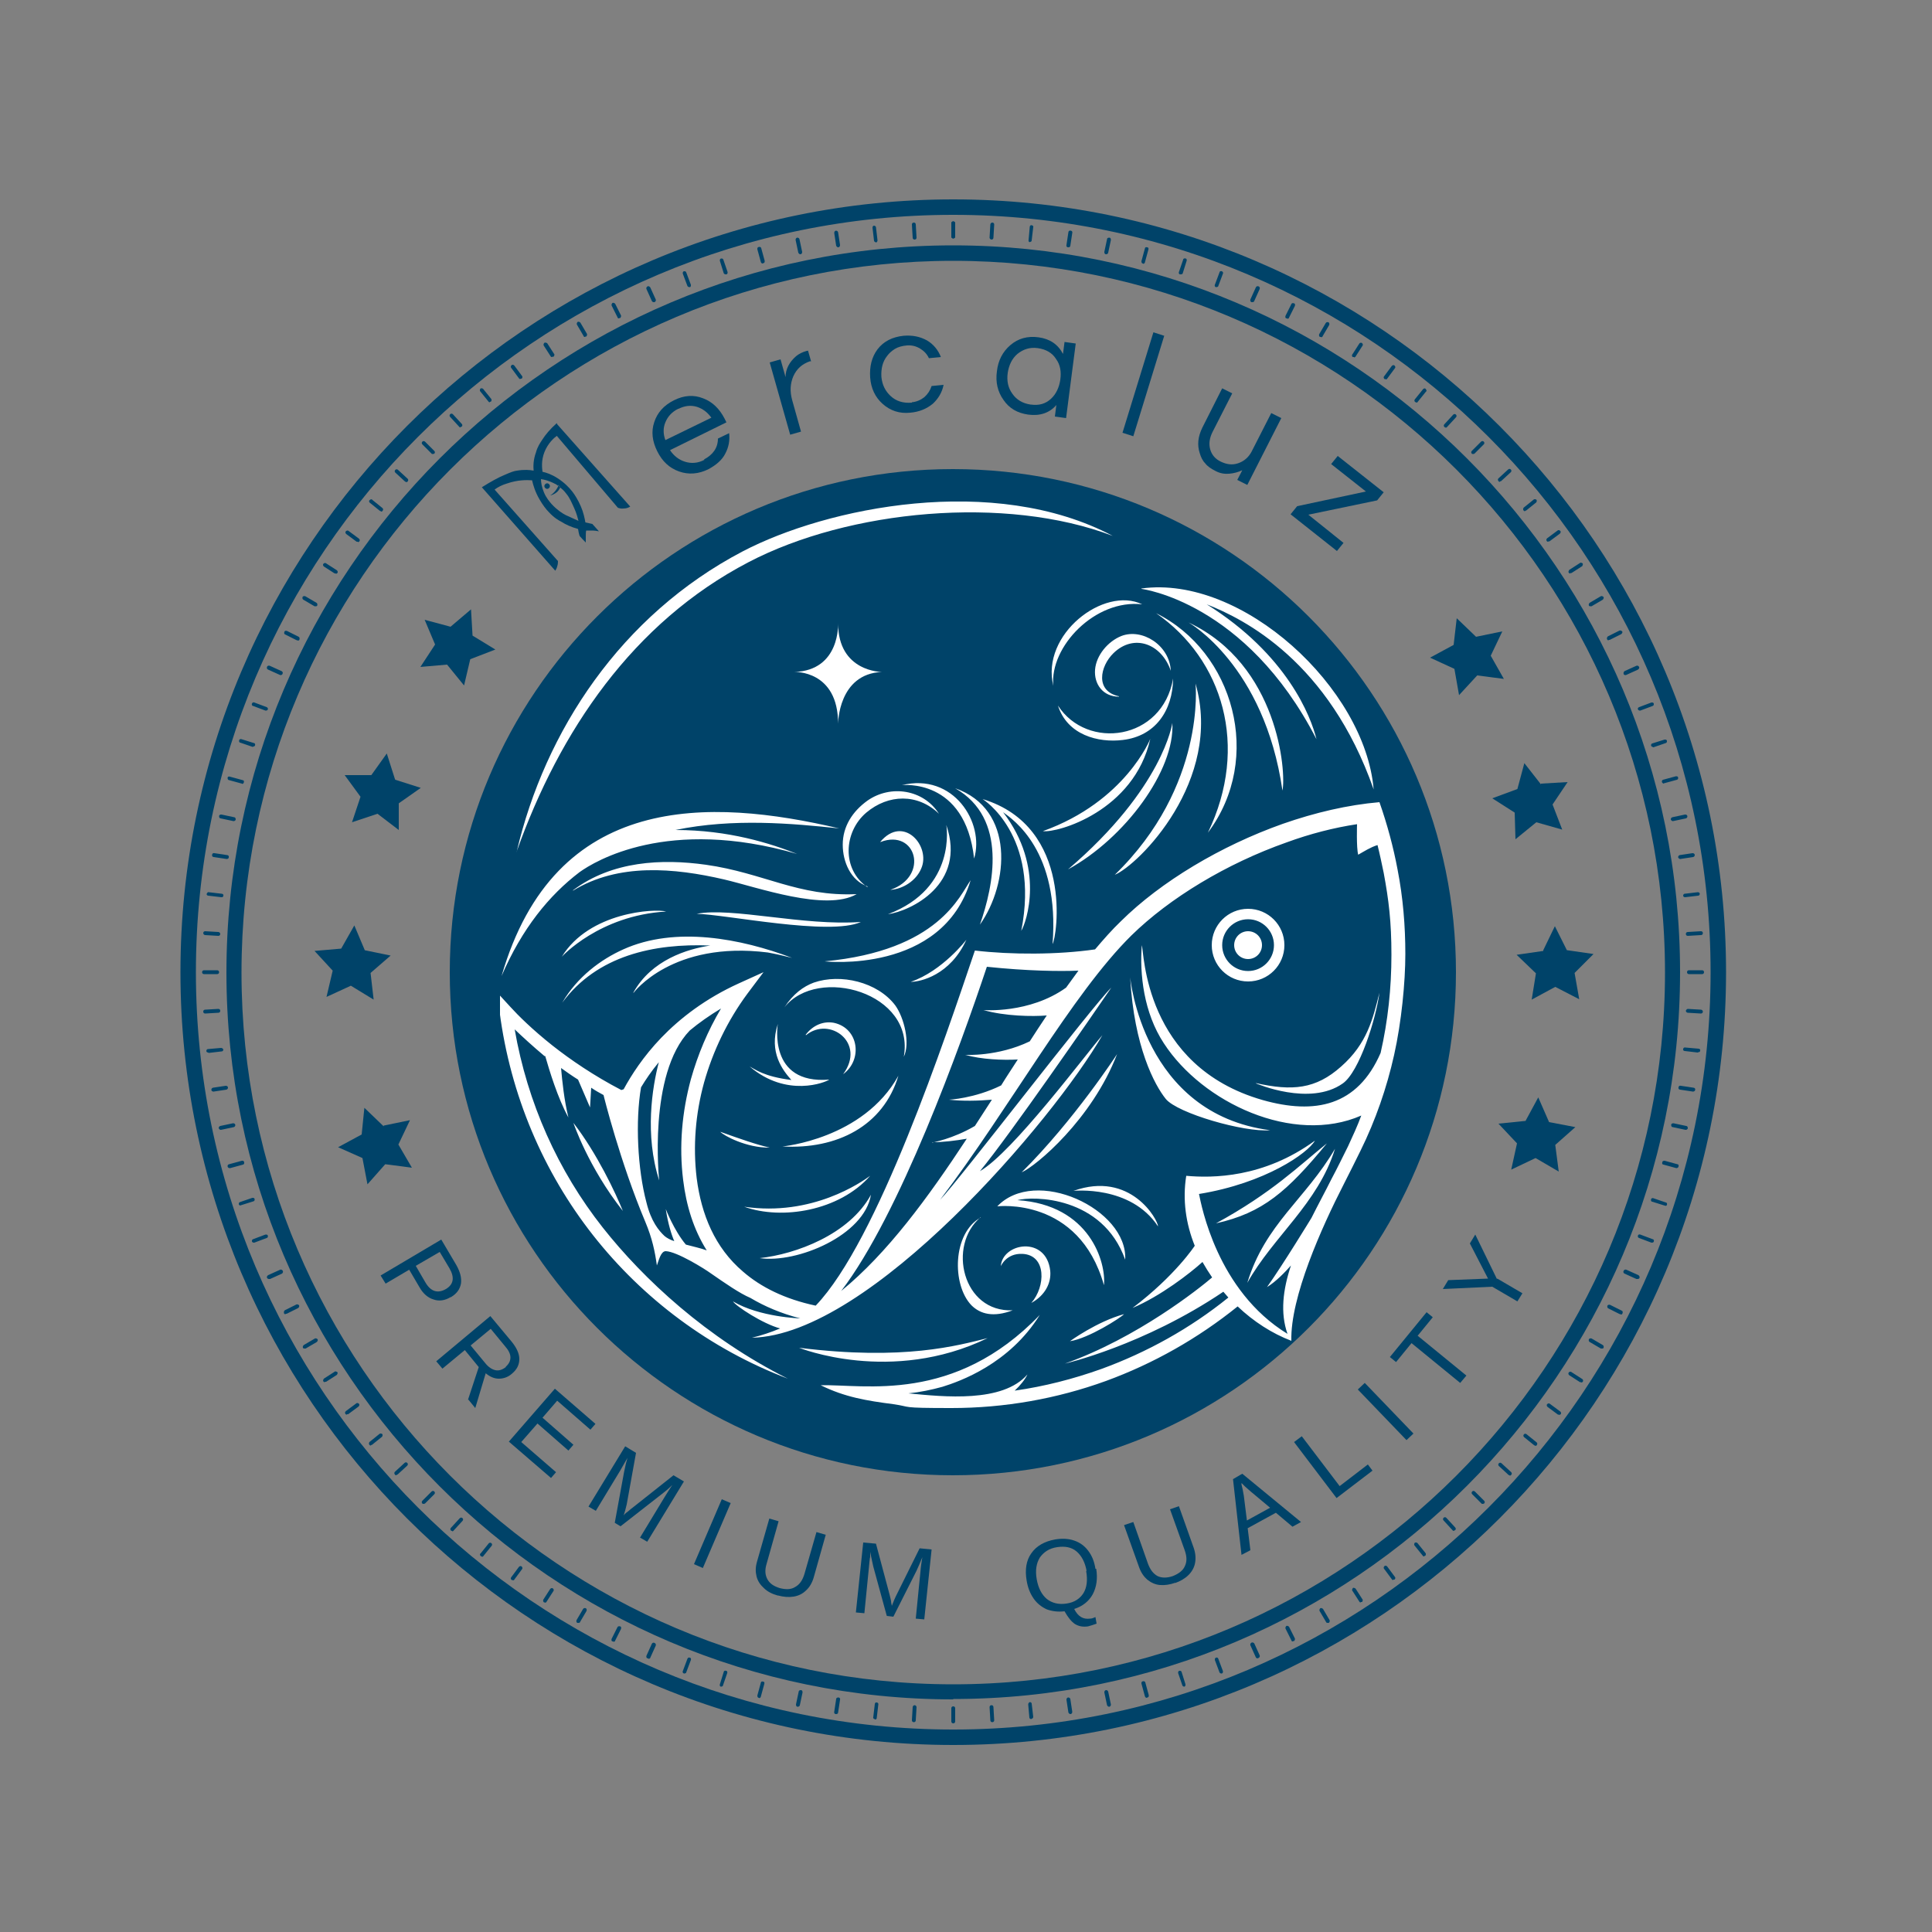 <?xml version="1.0" encoding="UTF-8"?>
<svg id="Calque_1" xmlns="http://www.w3.org/2000/svg" version="1.1" xmlns:xlink="http://www.w3.org/1999/xlink" viewBox="0 0 500 500">
  <rect x="0" y="0" width="500" height="500" fill="#808080" stroke="none"/>
  <!-- Generator: Adobe Illustrator 29.7.1, SVG Export Plug-In . SVG Version: 2.1.1 Build 8)  -->
  <defs>
    <style>
      .st0 {
        clip-path: url(#clippath-6);
      }

      .st1 {
        clip-path: url(#clippath-7);
      }

      .st2 {
        clip-path: url(#clippath-4);
      }

      .st3 {
        clip-path: url(#clippath-9);
      }

      .st4 {
        clip-path: url(#clippath-10);
      }

      .st5 {
        fill: #fff;
      }

      .st6 {
        clip-path: url(#clippath-11);
      }

      .st7 {
        fill: none;
      }

      .st8 {
        clip-path: url(#clippath-1);
      }

      .st9 {
        fill: #004369;
      }

      .st10 {
        clip-path: url(#clippath-5);
      }

      .st11 {
        clip-path: url(#clippath-8);
      }

      .st12 {
        clip-path: url(#clippath-3);
      }

      .st13 {
        clip-path: url(#clippath-12);
      }

      .st14 {
        clip-path: url(#clippath-14);
      }

      .st15 {
        clip-path: url(#clippath-2);
      }

      .st16 {
        clip-path: url(#clippath-13);
      }

      .st17 {
        clip-path: url(#clippath);
      }
    </style>
    <clipPath id="clippath">
      <rect class="st7" x="46.7" y="51.6" width="400" height="400"/>
    </clipPath>
    <clipPath id="clippath-1">
      <rect class="st7" x="129.4" y="129.8" width="235" height="235"/>
    </clipPath>
    <clipPath id="clippath-2">
      <rect class="st7" x="205.7" y="161.3" width="23" height="26"/>
    </clipPath>
    <clipPath id="clippath-3">
      <rect class="st7" x="124.7" y="108.3" width="38.7" height="40"/>
    </clipPath>
    <clipPath id="clippath-4">
      <rect class="st7" x="125.6" y="112" width="37" height="33" transform="translate(-49 126.5) rotate(-41.1)"/>
    </clipPath>
    <clipPath id="clippath-5">
      <rect class="st7" x="125.6" y="112" width="37" height="33" transform="translate(-49 126.5) rotate(-41.1)"/>
    </clipPath>
    <clipPath id="clippath-6">
      <rect class="st7" x="140.7" y="124.3" width="2.7" height="2.7"/>
    </clipPath>
    <clipPath id="clippath-7">
      <rect class="st7" x="125.6" y="112" width="37" height="33" transform="translate(-49 126.5) rotate(-41.1)"/>
    </clipPath>
    <clipPath id="clippath-8">
      <rect class="st7" x="125.6" y="112" width="37" height="33" transform="translate(-49 126.5) rotate(-41.1)"/>
    </clipPath>
    <clipPath id="clippath-9">
      <rect class="st7" x="142" y="125.6" width="4" height="2.7"/>
    </clipPath>
    <clipPath id="clippath-10">
      <rect class="st7" x="125.6" y="112" width="37" height="33" transform="translate(-49 126.5) rotate(-41.1)"/>
    </clipPath>
    <clipPath id="clippath-11">
      <rect class="st7" x="125.6" y="112" width="37" height="33" transform="translate(-49 126.5) rotate(-41.1)"/>
    </clipPath>
    <clipPath id="clippath-12">
      <rect class="st7" x="143.3" y="124.3" width="2.7" height="2.7"/>
    </clipPath>
    <clipPath id="clippath-13">
      <rect class="st7" x="125.6" y="112" width="37" height="33" transform="translate(-49 126.5) rotate(-41.1)"/>
    </clipPath>
    <clipPath id="clippath-14">
      <rect class="st7" x="125.6" y="112" width="37" height="33" transform="translate(-49 126.5) rotate(-41.1)"/>
    </clipPath>
  </defs>
  <g id="_x31_f2e9c4795">
    <g class="st17">
      <path class="st9" d="M246.7,55.6c-108.1,0-196,87.9-196,196s87.9,196,196,196,196-87.9,196-196S354.8,55.6,246.7,55.6ZM246.7,451.6c-110.3,0-200-89.7-200-200S136.4,51.6,246.7,51.6s200,89.7,200,200-89.7,200-200,200"/>
    </g>
    <path class="st9" d="M246.7,67.5c-101.5,0-184.2,82.6-184.2,184.2s82.6,184.2,184.2,184.2,184.2-82.6,184.2-184.2-82.6-184.2-184.2-184.2ZM246.7,439.8c-103.7,0-188.1-84.4-188.1-188.1S142.9,63.5,246.7,63.5s188.1,84.4,188.1,188.1-84.4,188.1-188.1,188.1h0Z"/>
    <path class="st9" d="M246.7,61.7c-.3,0-.5-.2-.5-.5v-3.4c0-.3.2-.5.5-.5s.5.2.5.5v3.4c0,.3-.2.5-.5.5h0Z"/>
    <path class="st9" d="M256.6,62h0c-.3,0-.5-.3-.5-.5l.2-3.4c0-.3.3-.5.5-.5.3,0,.5.2.5.5l-.2,3.4c0,.3-.2.5-.5.5h0Z"/>
    <path class="st9" d="M266.6,62.7h0c-.3,0-.5-.3-.4-.6l.3-3.4c0-.3.3-.5.5-.4.3,0,.5.3.4.5l-.4,3.4c0,.3-.2.4-.5.4h0Z"/>
    <path class="st9" d="M276.4,64h0c-.3,0-.5-.3-.4-.6l.5-3.3c0-.3.3-.5.6-.4.3,0,.5.3.4.6l-.5,3.3c0,.3-.3.4-.5.4h0Z"/>
    <path class="st9" d="M286.2,65.8s0,0,0,0c-.3,0-.4-.3-.4-.6l.7-3.3c0-.3.3-.4.6-.4.3,0,.4.3.4.6l-.7,3.3c0,.2-.3.4-.5.4h0Z"/>
    <path class="st9" d="M295.9,68.2s0,0-.1,0c-.3,0-.4-.3-.4-.6l.9-3.3c0-.3.3-.4.6-.3.3,0,.4.3.3.6l-.9,3.3c0,.2-.3.4-.5.4h0Z"/>
    <path class="st9" d="M305.5,71s0,0-.1,0c-.3,0-.4-.4-.3-.6l1.1-3.2c0-.3.4-.4.6-.3.3,0,.4.4.3.6l-1,3.2c0,.2-.3.3-.5.3h0Z"/>
    <path class="st9" d="M314.9,74.3c0,0-.1,0-.2,0-.3,0-.4-.4-.3-.6l1.2-3.2c0-.3.4-.4.6-.3.3.1.4.4.3.6l-1.2,3.2c0,.2-.3.3-.5.3h0Z"/>
    <path class="st9" d="M324.1,78.2c0,0-.1,0-.2,0-.3-.1-.4-.4-.3-.7l1.4-3.1c.1-.3.4-.4.7-.3.3.1.4.4.3.7l-1.4,3.1c0,.2-.3.3-.5.3h0Z"/>
    <path class="st9" d="M333.1,82.4c0,0-.2,0-.2,0-.3-.1-.3-.4-.2-.7l1.5-3c.1-.3.4-.3.7-.2.3.1.3.4.2.7l-1.5,3c0,.2-.3.3-.4.3h0Z"/>
    <path class="st9" d="M341.9,87.2c0,0-.2,0-.3,0-.2-.1-.3-.4-.2-.7l1.7-2.9c.1-.2.4-.3.7-.2.2.1.3.4.2.7l-1.7,2.9c0,.2-.3.3-.4.3h0Z"/>
    <path class="st9" d="M350.4,92.4c0,0-.2,0-.3,0-.2-.1-.3-.5-.1-.7l1.8-2.8c.1-.2.5-.3.7-.1.2.2.3.5.1.7l-1.8,2.8c0,.1-.3.2-.4.2h0Z"/>
    <path class="st9" d="M358.6,98.1c0,0-.2,0-.3,0-.2-.2-.3-.5-.1-.7l2-2.7c.2-.2.5-.3.7-.1.2.2.3.5.1.7l-2,2.7c0,.1-.3.2-.4.2h0Z"/>
    <path class="st9" d="M366.5,104.1c-.1,0-.2,0-.3-.1-.2-.2-.2-.5,0-.7l2.1-2.6c.2-.2.5-.3.7,0s.3.5,0,.7l-2.1,2.6c0,.1-.2.2-.4.2h0Z"/>
    <path class="st9" d="M374.1,110.6c-.1,0-.2,0-.3-.1-.2-.2-.2-.5,0-.7l2.3-2.5c.2-.2.5-.2.7,0,.2.2.2.5,0,.7l-2.3,2.5c-.1.1-.2.2-.4.2h0Z"/>
    <path class="st9" d="M381.3,117.5c-.1,0-.3,0-.4-.1-.2-.2-.2-.5,0-.7l2.4-2.4c.2-.2.5-.2.7,0,.2.2.2.5,0,.7l-2.4,2.4c0,0-.2.1-.3.1h0Z"/>
    <path class="st9" d="M388.2,124.7c-.1,0-.3,0-.4-.2-.2-.2-.2-.5,0-.7l2.5-2.3c.2-.2.5-.2.7,0,.2.2.2.5,0,.7l-2.5,2.3c-.1,0-.2.1-.3.1h0Z"/>
    <path class="st9" d="M394.7,132.3c-.1,0-.3,0-.4-.2-.2-.2-.1-.5,0-.7l2.6-2.1c.2-.2.5-.1.7,0,.2.2.1.5,0,.7l-2.6,2.1c0,0-.2.1-.3.1h0Z"/>
    <path class="st9" d="M400.7,140.2c-.2,0-.3,0-.4-.2-.2-.2-.1-.5.1-.7l2.7-2c.2-.2.5-.1.7.1.2.2.1.5-.1.7l-2.7,2c0,0-.2,0-.3,0h0Z"/>
    <path class="st9" d="M406.4,148.4c-.2,0-.3,0-.4-.2-.2-.2,0-.5.1-.7l2.8-1.8c.2-.2.5,0,.7.1.1.2,0,.5-.1.7l-2.8,1.8c0,0-.2,0-.3,0h0Z"/>
    <path class="st9" d="M411.6,156.9c-.2,0-.3,0-.4-.2-.1-.2,0-.5.2-.7l2.9-1.7c.2-.1.5,0,.7.2.1.2,0,.5-.2.7l-2.9,1.7c0,0-.2,0-.3,0h0Z"/>
    <path class="st9" d="M416.3,165.7c-.2,0-.3,0-.4-.3-.1-.2,0-.5.2-.7l3-1.5c.2-.1.5,0,.7.2s0,.5-.2.7l-3,1.5c0,0-.1,0-.2,0h0Z"/>
    <path class="st9" d="M420.6,174.7c-.2,0-.4-.1-.4-.3-.1-.2,0-.5.2-.7l3.1-1.4c.3-.1.5,0,.7.3.1.2,0,.5-.3.7l-3.1,1.4c0,0-.1,0-.2,0h0Z"/>
    <path class="st9" d="M424.4,183.9c-.2,0-.4-.1-.5-.3-.1-.2,0-.5.3-.6l3.2-1.2c.3,0,.5,0,.6.3,0,.3,0,.5-.3.6l-3.2,1.2c0,0-.1,0-.2,0h0Z"/>
    <path class="st9" d="M427.8,193.3c-.2,0-.4-.1-.5-.3,0-.3,0-.5.3-.6l3.2-1c.3,0,.5,0,.6.3,0,.3,0,.5-.3.6l-3.2,1.1c0,0-.1,0-.2,0h0Z"/>
    <path class="st9" d="M430.6,202.8c-.2,0-.4-.2-.5-.4,0-.3,0-.5.3-.6l3.3-.9c.3,0,.5,0,.6.3,0,.3,0,.5-.3.6l-3.3.9s0,0-.1,0h0Z"/>
    <path class="st9" d="M432.9,212.5c-.2,0-.4-.2-.5-.4,0-.3.1-.5.4-.6l3.3-.7c.3,0,.5.1.6.4,0,.3-.1.5-.4.6l-3.3.7s0,0,0,0h0Z"/>
    <path class="st9" d="M434.8,222.3c-.2,0-.4-.2-.5-.4,0-.3.1-.5.4-.6l3.3-.5c.3,0,.5.1.6.4,0,.3-.1.5-.4.6l-3.3.5h0Z"/>
    <path class="st9" d="M436.1,232.2c-.3,0-.5-.2-.5-.4,0-.3.2-.5.4-.5l3.4-.4c.3,0,.5.2.5.4,0,.3-.2.5-.4.5l-3.4.4h0Z"/>
    <path class="st9" d="M436.8,242.2c-.3,0-.5-.2-.5-.5,0-.3.2-.5.5-.5l3.4-.2c.3,0,.5.2.5.5,0,.3-.2.5-.5.5l-3.4.2s0,0,0,0h0Z"/>
    <path class="st9" d="M440.5,252.1h-3.4c-.3,0-.5-.2-.5-.5s.2-.5.5-.5h3.4c.3,0,.5.2.5.5s-.2.5-.5.5h0Z"/>
    <path class="st9" d="M440.2,262.3h0l-3.4-.2c-.3,0-.5-.3-.5-.5s.3-.5.5-.5l3.4.2c.3,0,.5.3.5.5,0,.3-.2.5-.5.5h0Z"/>
    <path class="st9" d="M439.4,272.4h0l-3.4-.4c-.3,0-.5-.3-.4-.5,0-.3.3-.5.6-.4l3.4.3c.3,0,.5.3.4.5,0,.3-.2.4-.5.4h0Z"/>
    <path class="st9" d="M438.1,282.5s0,0,0,0l-3.3-.5c-.3,0-.5-.3-.4-.6,0-.3.3-.5.6-.4l3.3.5c.3,0,.5.3.4.6,0,.2-.3.4-.5.4h0Z"/>
    <path class="st9" d="M436.2,292.4s0,0,0,0l-3.3-.7c-.3,0-.4-.3-.4-.6,0-.3.3-.4.6-.4l3.3.7c.3,0,.4.3.4.6,0,.2-.3.4-.5.4h0Z"/>
    <path class="st9" d="M433.9,302.3s0,0-.1,0l-3.3-.9c-.3,0-.4-.3-.3-.6,0-.3.3-.4.6-.4l3.3.9c.3,0,.4.3.3.6,0,.2-.3.4-.5.4h0Z"/>
    <path class="st9" d="M431,312c0,0,0,0-.2,0l-3.2-1c-.3,0-.4-.4-.3-.6,0-.3.4-.4.6-.3l3.2,1.1c.3,0,.4.4.3.6,0,.2-.3.3-.5.3h0Z"/>
    <path class="st9" d="M427.6,321.6c0,0-.1,0-.2,0l-3.2-1.2c-.3-.1-.4-.4-.3-.6,0-.3.4-.4.6-.3l3.2,1.2c.3,0,.4.4.3.6,0,.2-.3.3-.5.3h0Z"/>
    <path class="st9" d="M423.7,331c0,0-.1,0-.2,0l-3.1-1.4c-.2-.1-.4-.4-.2-.7.1-.3.4-.4.7-.3l3.1,1.4c.2.1.4.4.3.7,0,.2-.3.3-.5.3h0Z"/>
    <path class="st9" d="M419.4,340.1c0,0-.1,0-.2,0l-3-1.5c-.2-.1-.3-.4-.2-.7.1-.2.4-.3.7-.2l3,1.5c.3.1.3.4.2.7s-.3.3-.4.3h0Z"/>
    <path class="st9" d="M414.5,349c0,0-.2,0-.2,0l-2.9-1.7c-.2-.1-.3-.4-.2-.7.1-.2.4-.3.7-.2l2.9,1.7c.2.1.3.4.2.7,0,.2-.3.2-.4.2h0Z"/>
    <path class="st9" d="M409.2,357.7c0,0-.2,0-.3,0l-2.8-1.8c-.2-.2-.3-.5-.1-.7.1-.2.5-.3.7-.1l2.8,1.8c.2.1.3.5.1.7,0,.1-.3.2-.4.2h0Z"/>
    <path class="st9" d="M403.5,366.1c0,0-.2,0-.3,0l-2.7-2c-.2-.2-.3-.5-.1-.7.2-.2.5-.3.7-.1l2.7,2c.2.2.3.5.1.7-.1.1-.3.2-.4.2h0Z"/>
    <path class="st9" d="M397.3,374.1c-.1,0-.2,0-.3-.1l-2.6-2.1c-.2-.2-.2-.5,0-.7.2-.2.5-.2.7,0l2.6,2.1c.2.2.2.5,0,.7,0,.1-.2.2-.4.2h0Z"/>
    <path class="st9" d="M390.7,381.8c-.1,0-.2,0-.3-.1l-2.5-2.3c-.2-.2-.2-.5,0-.7.2-.2.5-.2.7,0l2.5,2.3c.2.2.2.5,0,.7-.1.1-.2.2-.4.2h0Z"/>
    <path class="st9" d="M383.7,389.2c-.1,0-.3,0-.3-.1l-2.4-2.4c-.2-.2-.2-.5,0-.7s.5-.2.7,0l2.4,2.4c.2.2.2.5,0,.7,0,0-.2.1-.3.1h0Z"/>
    <path class="st9" d="M376.3,396.2c-.1,0-.3,0-.4-.2l-2.3-2.5c-.2-.2-.2-.5,0-.7.2-.2.5-.2.7,0l2.3,2.5c.2.2.2.5,0,.7,0,0-.2.1-.3.1h0Z"/>
    <path class="st9" d="M368.6,402.8c-.1,0-.3,0-.4-.2l-2.1-2.6c-.2-.2-.1-.5,0-.7.2-.2.5-.1.7,0l2.1,2.6c.2.2.1.5,0,.7,0,0-.2.1-.3.1h0Z"/>
    <path class="st9" d="M360.6,408.9c-.2,0-.3,0-.4-.2l-2-2.7c-.2-.2-.1-.5.1-.7.2-.2.5-.1.7.1l2,2.7c.2.2.1.5-.1.7,0,0-.2,0-.3,0h0Z"/>
    <path class="st9" d="M352.2,414.7c-.2,0-.3,0-.4-.2l-1.8-2.8c-.2-.2,0-.5.1-.7.2-.2.5,0,.7.1l1.8,2.8c.2.2,0,.5-.1.7,0,0-.2,0-.3,0h0Z"/>
    <path class="st9" d="M343.6,420c-.2,0-.3,0-.4-.2l-1.7-2.9c-.1-.2,0-.5.2-.7.2-.1.5,0,.7.2l1.7,2.9c.1.2,0,.5-.2.7,0,0-.2,0-.3,0h0Z"/>
    <path class="st9" d="M334.6,424.8c-.2,0-.3,0-.4-.3l-1.5-3c-.1-.2,0-.5.2-.7.2-.1.5,0,.7.2l1.5,3c.1.2,0,.5-.2.7,0,0-.1,0-.2,0h0Z"/>
    <path class="st9" d="M325.5,429.2c-.2,0-.4-.1-.5-.3l-1.4-3.1c-.1-.3,0-.5.3-.7.3-.1.5,0,.7.2l1.4,3.1c.1.3,0,.5-.3.7,0,0-.1,0-.2,0h0Z"/>
    <path class="st9" d="M316.1,433.1c-.2,0-.4-.1-.5-.3l-1.2-3.2c0-.3,0-.5.3-.6.3-.1.5,0,.6.3l1.2,3.2c0,.3,0,.5-.3.6,0,0-.1,0-.2,0h0Z"/>
    <path class="st9" d="M306.5,436.5c-.2,0-.4-.1-.5-.3l-1.1-3.2c0-.3,0-.5.3-.6.3,0,.5,0,.6.3l1,3.2c0,.3,0,.5-.3.6s0,0-.2,0h0Z"/>
    <path class="st9" d="M296.8,439.4c-.2,0-.4-.1-.5-.4l-.9-3.3c0-.3,0-.5.4-.6.3,0,.5,0,.6.3l.9,3.3c0,.3,0,.5-.3.6,0,0,0,0-.1,0h0Z"/>
    <path class="st9" d="M287,441.7c-.2,0-.4-.2-.5-.4l-.7-3.3c0-.3.1-.5.4-.6.3,0,.5.1.6.4l.7,3.3c0,.3-.1.5-.4.6,0,0,0,0,0,0h0Z"/>
    <path class="st9" d="M277,443.6c-.2,0-.4-.2-.5-.4l-.5-3.3c0-.3.1-.5.4-.6.3,0,.5.1.6.4l.5,3.3c0,.3-.1.5-.4.6,0,0,0,0,0,0h0Z"/>
    <path class="st9" d="M266.9,444.9c-.3,0-.5-.2-.5-.4l-.3-3.4c0-.3.2-.5.4-.6.3,0,.5.2.5.4l.4,3.4c0,.3-.2.5-.4.5h0Z"/>
    <path class="st9" d="M256.8,445.7c-.3,0-.5-.2-.5-.5l-.2-3.4c0-.3.2-.5.5-.5.3,0,.5.2.5.5l.2,3.4c0,.3-.2.5-.5.5h0Z"/>
    <path class="st9" d="M246.7,446c-.3,0-.5-.2-.5-.5v-3.4c0-.3.2-.5.5-.5s.5.2.5.5v3.4c0,.3-.2.5-.5.5h0Z"/>
    <path class="st9" d="M236.5,445.7h0c-.3,0-.5-.2-.5-.5l.2-3.4c0-.3.3-.5.5-.5.3,0,.5.3.5.5l-.2,3.4c0,.3-.2.5-.5.5h0Z"/>
    <path class="st9" d="M226.4,444.9h0c-.3,0-.5-.3-.4-.5l.4-3.4c0-.3.3-.5.5-.4.3,0,.5.3.4.6l-.4,3.4c0,.3-.2.4-.5.4h0Z"/>
    <path class="st9" d="M216.3,443.6s0,0,0,0c-.3,0-.5-.3-.4-.6l.5-3.3c0-.3.3-.4.6-.4.3,0,.5.3.4.6l-.5,3.3c0,.3-.3.4-.5.4h0Z"/>
    <path class="st9" d="M206.4,441.7s0,0,0,0c-.3,0-.4-.3-.4-.6l.7-3.3c0-.3.3-.4.6-.4.3,0,.4.3.4.6l-.7,3.3c0,.2-.3.4-.5.4h0Z"/>
    <path class="st9" d="M196.5,439.4s0,0-.1,0c-.3,0-.4-.3-.4-.6l.9-3.3c0-.3.3-.4.6-.3.3,0,.4.3.3.6l-.9,3.3c0,.2-.3.4-.5.4h0Z"/>
    <path class="st9" d="M186.8,436.5c0,0-.1,0-.2,0-.3,0-.4-.4-.3-.6l1-3.2c0-.3.4-.4.6-.3.3,0,.4.4.3.6l-1.1,3.2c0,.2-.3.3-.5.3h0Z"/>
    <path class="st9" d="M177.2,433.1c0,0-.1,0-.2,0-.3-.1-.4-.4-.3-.6l1.2-3.2c.1-.3.4-.4.6-.3.3,0,.4.4.3.6l-1.2,3.2c0,.2-.3.3-.5.3h0Z"/>
    <path class="st9" d="M167.8,429.2c0,0-.1,0-.2,0-.3-.1-.4-.4-.3-.7l1.4-3.1c.1-.2.4-.4.7-.2.3.1.4.4.3.7l-1.4,3.1c0,.2-.3.3-.5.3h0Z"/>
    <path class="st9" d="M158.7,424.8c0,0-.2,0-.2,0-.3-.1-.3-.4-.2-.7l1.5-3c.1-.2.4-.3.7-.2.3.1.3.4.2.7l-1.5,3c0,.2-.3.3-.4.3h0Z"/>
    <path class="st9" d="M149.7,420c0,0-.2,0-.3,0-.2-.1-.3-.4-.2-.7l1.7-2.9c.1-.2.4-.3.7-.2.2.1.3.4.2.7l-1.7,2.9c0,.2-.3.2-.4.2h0Z"/>
    <path class="st9" d="M141.1,414.7c0,0-.2,0-.3,0-.2-.1-.3-.5-.2-.7l1.8-2.8c.2-.2.5-.3.7-.1.2.1.3.5.1.7l-1.8,2.8c0,.1-.3.2-.4.2h0Z"/>
    <path class="st9" d="M132.7,408.9c0,0-.2,0-.3,0-.2-.2-.3-.5-.1-.7l2-2.7c.2-.2.5-.3.7-.1.2.2.3.5.1.7l-2,2.7c0,.1-.2.2-.4.2h0Z"/>
    <path class="st9" d="M124.7,402.8c-.1,0-.2,0-.3-.1-.2-.2-.3-.5,0-.7l2.1-2.6c.2-.2.5-.2.7,0,.2.2.2.5,0,.7l-2.1,2.6c0,.1-.2.2-.4.2h0Z"/>
    <path class="st9" d="M117,396.2c-.1,0-.2,0-.3-.1-.2-.2-.2-.5,0-.7l2.3-2.5c.2-.2.5-.2.7,0,.2.2.2.5,0,.7l-2.3,2.5c0,.1-.2.2-.4.2h0Z"/>
    <path class="st9" d="M109.6,389.2c-.1,0-.3,0-.3-.1-.2-.2-.2-.5,0-.7l2.4-2.4c.2-.2.5-.2.7,0s.2.5,0,.7l-2.4,2.4c0,0-.2.1-.3.1h0Z"/>
    <path class="st9" d="M102.6,381.8c-.1,0-.3,0-.4-.2-.2-.2-.2-.5,0-.7l2.5-2.3c.2-.2.5-.2.7,0,.2.2.2.5,0,.7l-2.5,2.3c0,0-.2.1-.3.1h0Z"/>
    <path class="st9" d="M96,374.1c-.1,0-.3,0-.4-.2-.2-.2-.1-.5,0-.7l2.6-2.1c.2-.2.5-.1.7,0,.2.2.1.5,0,.7l-2.6,2.1c0,0-.2.1-.3.1h0Z"/>
    <path class="st9" d="M89.8,366.1c-.2,0-.3,0-.4-.2-.2-.2-.1-.5.1-.7l2.7-2c.2-.2.5-.1.7.1.2.2.1.5-.1.7l-2.7,2c0,0-.2,0-.3,0h0Z"/>
    <path class="st9" d="M84.1,357.7c-.2,0-.3,0-.4-.2-.2-.2,0-.5.1-.7l2.8-1.8c.2-.2.5,0,.7.1.2.2,0,.5-.1.7l-2.8,1.8c0,0-.2,0-.3,0h0Z"/>
    <path class="st9" d="M78.8,349c-.2,0-.3,0-.4-.2-.1-.2,0-.5.2-.7l2.9-1.7c.2-.1.5,0,.7.2.1.2,0,.5-.2.7l-2.9,1.7c0,0-.2,0-.2,0h0Z"/>
    <path class="st9" d="M73.9,340.1c-.2,0-.4,0-.4-.3-.1-.2,0-.5.2-.7l3-1.5c.2-.1.5,0,.7.2.1.3,0,.5-.2.7l-3,1.5c0,0-.1,0-.2,0h0Z"/>
    <path class="st9" d="M69.6,331c-.2,0-.4-.1-.5-.3-.1-.2,0-.5.3-.7l3.1-1.4c.2-.1.5,0,.7.3.1.3,0,.5-.2.7l-3.1,1.4c0,0-.1,0-.2,0h0Z"/>
    <path class="st9" d="M65.7,321.6c-.2,0-.4-.1-.5-.3,0-.3,0-.5.3-.6l3.2-1.2c.3,0,.6,0,.6.3.1.3,0,.5-.3.6l-3.2,1.2c0,0-.1,0-.2,0h0Z"/>
    <path class="st9" d="M62.3,312c-.2,0-.4-.1-.5-.3,0-.3,0-.5.3-.6l3.2-1.1c.3,0,.5,0,.6.3,0,.3,0,.5-.3.6l-3.2,1c0,0-.1,0-.2,0h0Z"/>
    <path class="st9" d="M59.4,302.3c-.2,0-.4-.1-.5-.4,0-.3,0-.5.4-.6l3.3-.9c.3,0,.5,0,.6.4,0,.3,0,.5-.3.6l-3.3.9s0,0-.1,0h0Z"/>
    <path class="st9" d="M57.1,292.4c-.2,0-.4-.2-.5-.4,0-.3.1-.5.4-.6l3.3-.7c.3,0,.5.1.6.4,0,.3-.1.5-.4.6l-3.3.7s0,0,0,0h0Z"/>
    <path class="st9" d="M55.2,282.5c-.2,0-.5-.2-.5-.4,0-.3.1-.5.4-.6l3.3-.5c.3,0,.5.1.6.4,0,.3-.1.5-.4.6l-3.3.5s0,0,0,0h0Z"/>
    <path class="st9" d="M53.9,272.4c-.3,0-.5-.2-.5-.4,0-.3.2-.5.4-.5l3.4-.3c.3,0,.5.2.6.4,0,.3-.2.5-.4.5l-3.4.4h0Z"/>
    <path class="st9" d="M53.1,262.3c-.3,0-.5-.2-.5-.5,0-.3.2-.5.5-.5l3.4-.2c.3,0,.5.2.5.5s-.2.5-.5.5l-3.4.2h0Z"/>
    <path class="st9" d="M56.2,252.1h-3.4c-.3,0-.5-.2-.5-.5s.2-.5.5-.5h3.4c.3,0,.5.2.5.5s-.2.5-.5.5h0Z"/>
    <path class="st9" d="M56.5,242.2s0,0,0,0l-3.4-.2c-.3,0-.5-.3-.5-.5,0-.3.2-.5.5-.5l3.4.2c.3,0,.5.3.5.5,0,.3-.2.5-.5.5h0Z"/>
    <path class="st9" d="M57.3,232.2h0l-3.4-.4c-.3,0-.5-.3-.4-.5s.3-.5.5-.4l3.4.4c.3,0,.5.3.4.5,0,.3-.2.4-.5.4h0Z"/>
    <path class="st9" d="M58.6,222.3h0l-3.3-.5c-.3,0-.5-.3-.4-.6,0-.3.3-.5.6-.4l3.3.5c.3,0,.5.3.4.6,0,.3-.3.4-.5.4h0Z"/>
    <path class="st9" d="M60.4,212.5s0,0,0,0l-3.3-.7c-.3,0-.4-.3-.4-.6,0-.3.3-.4.6-.4l3.3.7c.3,0,.4.3.4.6,0,.2-.3.4-.5.4h0Z"/>
    <path class="st9" d="M62.7,202.8s0,0-.1,0l-3.3-.9c-.3,0-.4-.3-.4-.6,0-.3.3-.4.6-.3l3.3.9c.3,0,.4.3.3.6,0,.2-.3.4-.5.4h0Z"/>
    <path class="st9" d="M65.5,193.3s-.1,0-.1,0l-3.2-1.1c-.3,0-.4-.4-.3-.6,0-.3.4-.4.6-.3l3.2,1c.3,0,.4.4.3.6,0,.2-.3.3-.5.3h0Z"/>
    <path class="st9" d="M68.9,183.9c0,0-.1,0-.2,0l-3.2-1.2c-.3,0-.4-.4-.3-.6.1-.3.4-.4.6-.3l3.2,1.2c.3.1.4.4.3.6,0,.2-.3.3-.5.3h0Z"/>
    <path class="st9" d="M72.7,174.7c0,0-.1,0-.2,0l-3.1-1.4c-.3-.1-.4-.4-.3-.7.1-.3.4-.4.7-.3l3.1,1.4c.2.1.4.4.2.7,0,.2-.3.3-.4.3h0Z"/>
    <path class="st9" d="M77,165.7c0,0-.2,0-.2,0l-3-1.5c-.3-.1-.3-.4-.2-.7.1-.3.4-.3.7-.2l3,1.5c.2.1.3.4.2.7,0,.2-.3.3-.4.3h0Z"/>
    <path class="st9" d="M81.7,156.9c0,0-.2,0-.3,0l-2.9-1.7c-.2-.1-.3-.4-.2-.7.1-.2.4-.3.7-.2l2.9,1.7c.2.1.3.4.2.7,0,.2-.3.2-.4.2h0Z"/>
    <path class="st9" d="M86.9,148.4c0,0-.2,0-.3,0l-2.8-1.8c-.2-.2-.3-.5-.1-.7.2-.2.5-.3.7-.1l2.8,1.8c.2.2.3.5.1.7,0,.1-.3.2-.4.2h0Z"/>
    <path class="st9" d="M92.6,140.2c0,0-.2,0-.3,0l-2.7-2c-.2-.2-.3-.5-.1-.7.2-.2.5-.3.7-.1l2.7,2c.2.2.3.5.1.7,0,.1-.3.2-.4.2h0Z"/>
    <path class="st9" d="M98.6,132.3c-.1,0-.2,0-.3-.1l-2.6-2.1c-.2-.2-.3-.5,0-.7.2-.2.5-.3.7,0l2.6,2.1c.2.2.2.5,0,.7,0,.1-.2.2-.4.2h0Z"/>
    <path class="st9" d="M105.1,124.7c-.1,0-.2,0-.3-.1l-2.5-2.3c-.2-.2-.2-.5,0-.7.2-.2.5-.2.7,0l2.5,2.3c.2.2.2.5,0,.7-.1.1-.2.2-.4.2h0Z"/>
    <path class="st9" d="M112,117.5c-.1,0-.3,0-.3-.1l-2.4-2.4c-.2-.2-.2-.5,0-.7.2-.2.5-.2.7,0l2.4,2.4c.2.2.2.5,0,.7,0,0-.2.1-.4.1h0Z"/>
    <path class="st9" d="M119.2,110.6c-.1,0-.3,0-.4-.2l-2.3-2.5c-.2-.2-.2-.5,0-.7.2-.2.5-.2.7,0l2.3,2.5c.2.2.2.5,0,.7,0,0-.2.1-.3.1h0Z"/>
    <path class="st9" d="M126.8,104.1c-.1,0-.3,0-.4-.2l-2.1-2.6c-.2-.2-.1-.5,0-.7.2-.2.5-.1.7,0l2.1,2.6c.2.2.1.5,0,.7,0,0-.2.1-.3.1h0Z"/>
    <path class="st9" d="M134.7,98.1c-.1,0-.3,0-.4-.2l-2-2.7c-.2-.2-.1-.5.1-.7.2-.2.5-.1.7.1l2,2.7c.2.2.1.5-.1.7,0,0-.2,0-.3,0h0Z"/>
    <path class="st9" d="M142.9,92.4c-.2,0-.3,0-.4-.2l-1.8-2.8c-.1-.2,0-.5.2-.7.2-.1.5,0,.7.1l1.8,2.8c.2.2,0,.5-.1.7,0,0-.2,0-.3,0h0Z"/>
    <path class="st9" d="M151.4,87.2c-.2,0-.3,0-.4-.3l-1.7-2.9c-.1-.2,0-.5.2-.7.2-.1.5,0,.7.2l1.7,2.9c.1.2,0,.5-.2.7,0,0-.2,0-.2,0h0Z"/>
    <path class="st9" d="M160.2,82.4c-.2,0-.3,0-.4-.3l-1.5-3c-.1-.2,0-.5.2-.7.2-.1.5,0,.7.2l1.5,3c.1.2,0,.5-.2.7,0,0-.1,0-.2,0h0Z"/>
    <path class="st9" d="M169.2,78.2c-.2,0-.4-.1-.5-.3l-1.4-3.1c-.1-.3,0-.5.3-.7.2-.1.5,0,.7.3l1.4,3.1c.1.3,0,.5-.3.7,0,0-.1,0-.2,0h0Z"/>
    <path class="st9" d="M178.4,74.3c-.2,0-.4-.1-.5-.3l-1.2-3.2c0-.3,0-.5.3-.6.3,0,.5,0,.6.3l1.2,3.2c0,.3,0,.6-.3.6,0,0-.1,0-.2,0h0Z"/>
    <path class="st9" d="M187.8,71c-.2,0-.4-.1-.5-.3l-1-3.2c0-.3,0-.5.3-.6.3,0,.5,0,.6.3l1.1,3.2c0,.3,0,.5-.3.6,0,0,0,0-.1,0h0Z"/>
    <path class="st9" d="M197.4,68.2c-.2,0-.4-.1-.5-.4l-.9-3.3c0-.3,0-.5.4-.6.3,0,.5,0,.6.3l.9,3.3c0,.3,0,.5-.3.6,0,0,0,0-.1,0h0Z"/>
    <path class="st9" d="M207.1,65.8c-.2,0-.4-.2-.5-.4l-.7-3.3c0-.3.1-.5.4-.6.3,0,.5.1.6.4l.7,3.3c0,.3-.1.5-.4.6,0,0,0,0,0,0h0Z"/>
    <path class="st9" d="M216.9,64c-.2,0-.4-.2-.5-.4l-.5-3.3c0-.3.1-.5.4-.6.3,0,.5.1.6.4l.5,3.3c0,.3-.1.5-.4.6h0Z"/>
    <path class="st9" d="M226.7,62.7c-.2,0-.5-.2-.5-.4l-.4-3.4c0-.3.2-.5.4-.5s.5.2.5.4l.4,3.4c0,.3-.2.5-.4.6h0Z"/>
    <path class="st9" d="M236.7,62c-.3,0-.5-.2-.5-.5l-.2-3.4c0-.3.2-.5.5-.5.3,0,.5.2.5.5l.2,3.4c0,.3-.2.5-.5.5h0Z"/>
    <path class="st9" d="M246.7,61.7c-.3,0-.5-.2-.5-.5v-3.4c0-.3.2-.5.5-.5s.5.2.5.5v3.4c0,.3-.2.5-.5.5h0Z"/>
    <path class="st9" d="M376.8,251.6c0,71.9-58.3,130.2-130.2,130.2s-130.2-58.3-130.2-130.2,58.3-130.2,130.2-130.2,130.2,58.3,130.2,130.2h0Z"/>
    <path class="st9" d="M102.3,201.8l6.6,2.1-5.7,4v6.9c0,0-5.5-4.2-5.5-4.2l-6.6,2.2,2.2-6.6-4.1-5.6h6.9c0,0,4-5.6,4-5.6l2.1,6.6h0Z"/>
    <path class="st9" d="M398.8,202.8l6.9-.4-3.9,5.8,2.5,6.5-6.7-1.9-5.4,4.4-.2-6.9-5.8-3.7,6.5-2.4,1.8-6.7,4.3,5.5h0Z"/>
    <path class="st9" d="M94.3,245.9l6.8,1.4-5.2,4.5.8,6.9-5.9-3.6-6.3,2.9,1.6-6.8-4.7-5.1,6.9-.6,3.4-6,2.7,6.4h0Z"/>
    <path class="st9" d="M99.3,291.3l6.8-1.4-3,6.3,3.5,6-6.9-.9-4.6,5.2-1.3-6.8-6.3-2.8,6.1-3.3.7-6.9,5,4.8h0Z"/>
    <path class="st9" d="M394.8,290.1l3.3-6.1,2.8,6.4,6.8,1.3-5.2,4.6.9,6.9-6-3.5-6.3,3,1.5-6.8-4.8-5.1,6.9-.7h0Z"/>
    <path class="st9" d="M399.4,245.9l3-6.2,3.1,6.2,6.9,1-4.9,4.9,1.2,6.8-6.2-3.2-6.1,3.3,1.1-6.8-5-4.8,6.9-1h0Z"/>
    <g class="st8">
      <path class="st5" d="M161.4,281.9c2-3.7,5.1-8.5,9.7-13.3,4.9-5.1,11.5-10.2,20.1-14.1l6.4-2.9-4.2,5.6c-5.1,6.9-8.9,14.8-11.2,23-2.2,8-2.9,16.4-1.9,24.7,1.2,9.4,4.7,18,12,24.2,4.6,4,10.8,7.1,18.8,8.8,16.1-16.8,33.5-69.2,41.2-91.9,9.4,1.1,21.4,1.1,31.1-.3,2.2-2.6,4.4-5.1,6.7-7.3,10.3-10.2,25.8-19.5,41.9-25.2,8.3-2.9,16.8-4.9,25-5.6h0c2,5.7,3.6,11.6,4.7,17.5,1.4,7.2,2,14.5,2,21.8s-1,17.6-2.9,26.1c-1.9,8.5-4.8,16.9-8.7,24.8-1.4,2.8-2.8,5.7-4.3,8.6-5.8,11.3-13.9,29.4-13.6,40.6-5-1.9-9.8-5-13.9-8.9-10.3,8.3-21.8,14.8-34.1,19.3-12.7,4.6-26.2,7-40,7s-10-.3-15-1c-6.9-.9-12.5-1.8-18.8-4.9,11.2-.3,34.5,4.9,56.7-18.2-7.9,12.7-20.7,17.2-25.2,18.6-2.9.8-5.8,1.4-8.8,1.7,9.2.9,24.4,2.5,30.8-4.9-.6,1.3-1.9,2.9-3.3,4.2,7.7-1.1,15.1-3,22.4-5.6,11.8-4.3,23-10.5,32.9-18.5-.4-.5-.9-1-1.3-1.5-20.6,13.9-41,18.6-41,18.6,18.8-6.7,34.7-19.4,38.1-22.3-.9-1.3-1.7-2.6-2.5-4-3.2,2.9-10.8,8.8-18.1,11.9,11.1-8.4,16.1-16.1,16.1-16.1-2.3-5.7-3.2-11.9-2.2-18.1,6.7.6,20,.6,33.3-9.1-1.8,3.2-12.8,11-30,13.8.6,2.8,4.6,25,22.9,36.2-1.9-5.4-1.2-11.4.9-17.7-1.5,1.7-3.9,4.2-6.2,5.6,4-5.6,11.5-17.9,11.5-17.9h0c1.7-3.4,3.5-6.7,5.2-10.1,1.5-2.8,2.9-5.7,4.3-8.5,1.2-2.6,2.4-5.2,3.4-7.9-17.6,7.7-41.1-3.3-51.1-18.7-5.2-7.9-6.3-17.9-5.7-25.4.6,1.6.5,31.3,31.3,40.1,13.5,3.8,24.5,1.6,30.5-12.2,1.9-8.3,2.8-16.8,2.8-25.4s-.7-14.2-2-21.2c-.5-2.4-1-4.8-1.6-7.2-1.9.6-3.4,1.6-5,2.5-.5-1.8-.3-7.9-.3-7.9-6,.9-12.2,2.5-18.2,4.7-15.6,5.5-30.3,14.4-40.2,24.1-15.4,15.2-31.5,44.7-49.5,68.4h0c4.8-4.9,39.5-50.3,44.3-54.9-5.2,7.6-26.3,38.2-34,47.5,8.5-4.9,27.2-30,31.7-35.2-12.6,21.9-60.1,77.7-90.7,78.3,2.5-.6,4.9-1.4,7.3-2.4-4.5-1.2-11.5-5.8-12.2-7,6.9,4.1,17.4,4.4,17.4,4.4-5-1.3-9.2-3.1-12.9-5.3h0c-2.8-1.2-6.4-3.7-10.3-6.4-1.5-1.1-8.7-5.6-11.6-5.7-1.3,0-1.8,2.4-2.3,3.7-.5-3.6-1.2-7-3-11.3-6.5-15.4-10.8-32.7-10.8-32.8-1.1-.6-2.2-1.2-3.2-1.9l-.3,5.1-3.1-7.2c-1.6-1-3-2-4.4-3,.3,3.4.8,8.3,1.9,12.8-2.8-5.1-4.9-12.1-6-15.9h-.2c-3.1-2.6-5.7-5-7.7-6.9,3.3,19,11.2,36.6,22.8,51.3,10.5,13.3,26.9,28.6,47.9,39.1-20.2-7.7-37.5-20.7-50.4-37.1-12.9-16.4-21.4-36.3-24.2-57.8l-.6-5,3.4,3.7c1.9,2.1,5.6,5.8,10.9,10,4.7,3.7,10.7,7.8,17.8,11.5h0ZM133.7,220.5c7.3-31.3,27-61.3,58.5-77.8,21.8-11.4,65-20.3,95.8-4-27.7-10.6-68.3-6.8-94.3,6.8-29.9,15.6-48.9,43.7-60,74.9h0ZM295.4,152.4s27,3.3,45.3,38.9c-1.4-5.8-7.6-21.9-28.4-34.9,9.7,3.8,31.6,14.8,43.2,47.9-2.2-26.2-34-55.6-60.1-52ZM307.6,161.1s19.6,11,24.3,43.5c1-4.8-1.1-32.6-24.3-43.5ZM299.2,158.7c17.2,11.9,24.2,34.4,13.4,56.8,14.5-19.3,6.6-46.9-13.4-56.8ZM272.6,177.5c-1-10.1,10.8-22.5,23-21.1-9.9-4.8-26.3,7.8-23,21.1ZM289.6,180.2c-6.2-1.3-5-7.7-1.4-11.2,5.3-5.1,12.4-2.4,14.8,4.6-.3-6.6-7.4-11.1-12.8-9-3.5,1.4-6.5,5-6.8,8.7-.3,3.7,2,7,6.2,7ZM273.8,182.6c7.5,11.6,27,9.1,29.8-7-.1,8.3-4.6,14.9-13,15.9-6.4.8-14.4-1.3-16.8-8.9ZM309.4,176.9s2.8,26.5-20.9,49.5c6.1-2.5,28.1-24.4,20.9-49.5ZM303.4,187.1s-2.3,16.8-27,37.9c14.8-8.1,27.7-25.7,27-37.9ZM297.7,191.2s-6.4,16.2-27.8,23.9c3.8.5,23.6-5.2,27.8-23.9ZM254.3,206.8s14.9,9.2,10,34.1c1.3-2.1,6.3-16.4-4.7-30.7,2.6,1.9,14.7,10,12.8,34.1,1.1-1.6,5.6-30.3-18.1-37.5h0ZM247.2,204c13.7,7.8,9.9,25.3,6.4,35.3,7.5-10.6,9.1-29.9-6.4-35.3ZM233.4,203.2s16.4-2,18.7,19c2.8-9.3-5.4-22.3-18.7-19ZM224.5,229.6c-6.7-4.6-6.2-14.3-.3-19.3,5.7-4.8,13.3-5,18.8.3-4-6.3-12.5-7.6-18.5-3.4-3.9,2.8-6.4,6.7-6.4,11.4,0,4.5,2.1,9.3,6.4,10.8ZM227.9,217.9c9.2-3.5,12.7,8.9,2.5,12.4,3.3-.2,6.7-2.4,8-5.5,2.6-5.8-4.6-14.1-10.6-6.9h0ZM244.9,213.5s2.9,16.3-15.1,23.1c5.8-.8,20.4-7.7,15.1-23.1ZM213.4,248.8s30.5,3.4,37.8-21c-2.8,3.9-8.2,18.2-37.8,21ZM250.1,243.2s-6.2,8.1-14.4,10.9c2.5,0,10.2-1.7,14.4-10.9ZM164,256.9s10-13.5,34.7-10.4c2.2.4,4.3.9,6.3,1.4-13.2-5-30.2-8.3-43.7-2.2-5.8,2.6-11.9,7.1-15.8,13.8,9-12.2,23.7-15.4,38.3-14.8-5.9.9-15.2,3.7-19.9,12.2h0ZM145.4,247.6s9.7-10.7,27-11.7c-2.9-.8-19.9.1-27,11.7ZM129.8,252.6c13.8-47.7,53.8-46.1,87.4-38.2-12.1-1.3-27.5-2.7-42.4.4,13.8,0,24.7,3.5,31.5,6.2-33.5-9.7-52.4,1.9-56.3,4.7-7.9,6-14.9,14.6-20.2,26.9h0ZM180.3,236.5c7.3.1,34.5,5.8,42.5,2.1-14.8,1.1-33.5-3.9-42.5-2.1ZM148.3,230.5c11.7-7.2,26.2-5.9,39.1-2.9,8.6,2,26.3,8.4,34.3,3.8-15.1.7-24.1-5.5-39-7.6-11.4-1.6-24.3-1-34.4,6.6h0ZM203,260.7c8.6-10.9,33.9-3.8,30.9,12.8,1.7-3.5.1-10.1-2.2-13.3-4.6-6.1-14.2-8.3-21.1-5.9-2.7,1-5.3,2.9-7.6,6.4h0ZM208.6,267.9c6.1-5,15.6,2,9.6,10.1,5.1-3.7,4.1-11.9-2.4-13.3-2.7-.5-5.4.6-7.3,3.1h0ZM201.3,265s-2.7,15.7,13.3,14.4c-.9.7-11,4.8-20.6-3.4,1.4.7,3.6,2.6,10.8,3.5-2.2-2.5-5.9-7.1-3.5-14.5ZM202.5,296.7s20.9-1.9,30-18.3c-3.9,13-15.9,19.1-30,18.3ZM186.4,292.9c.9,1,6.8,4.2,12.8,4.1-3.2-.7-7.8-2.3-12.8-4.1ZM192.6,312.3c9.7,3.5,24.6,1.1,32.6-8-2.2,1.6-15,10.6-32.6,8ZM196.6,325.6c9.7,1.4,27.1-5.9,28.8-16.4-5.6,10.3-19.5,15.4-28.8,16.4ZM241.2,295.7s5.3-.9,11.1-4.3c1.5-2.3,2.9-4.5,4.4-6.8-3.5.3-7.6.4-11.1,0,0,0,6.6-.3,13.5-3.7,1.4-2.3,2.9-4.5,4.3-6.7-3.9.2-9.3,0-13.6-1.2,0,0,8.4.5,16.7-3.5,1.5-2.3,2.9-4.5,4.4-6.7-3.7.3-10.8.2-16.4-1.4,0,0,11.9,1,21.4-5.8,1.1-1.5,2.2-3,3.2-4.4-4.9.2-13.2.1-23.7-1-6.9,20.7-22.6,64.2-37.7,83.9,12-9.8,22.5-24.2,32.5-39.4-2.9.5-6,.9-8.9.9h0ZM259,327.7s1.4-3.4,5.6-3.2c6.3.3,6,8.5,2.3,12.7,3.5-1.9,5.2-5.1,4.9-8.3-1-9.2-12.5-7.3-12.8-1.1ZM253.8,315c-8.7,7.3-4.7,24.7,8.3,24.1-5,1.9-8.4,1-10.7-1.3-5.1-5.3-4.9-18.7,2.4-22.7ZM258.1,312.2s21.1-2.6,27.6,20.4c.6-5.8-3.6-20.8-22.4-22,4-1.1,22-1.1,27.9,15.4.7-13.1-23.3-24.3-33.2-13.7ZM277.8,308.2s14.8-1.6,21.9,9.2c0-1.7-7.1-14.5-21.9-9.2ZM206.8,348.8s23.8,9.6,48.8-2.5c-7.7,1.9-21.6,5.9-48.8,2.5ZM289.1,272.8s-11.1,17.1-24.7,30.6c3.7-1.6,18.2-13.7,24.7-30.6ZM292.5,253s3.2,35.2,36.2,39.5c-6.7.6-24-4.4-27-8.1-2.9-3.6-8.2-13.5-9.2-31.3ZM148.4,290.6s3.8,11.4,12.8,22.8c-1.9-4.7-6.7-14.9-12.8-22.8ZM276.9,347.1s7-5.1,14-7c-.8.9-9.2,6.3-14,7ZM323,241c2,0,3.6,1.6,3.6,3.6s-1.6,3.6-3.6,3.6-3.6-1.6-3.6-3.6,1.6-3.6,3.6-3.6ZM323,237.9c-3.7,0-6.7,3-6.7,6.7s3,6.7,6.7,6.7,6.7-3,6.7-6.7-3-6.7-6.7-6.7ZM323,235.2c5.2,0,9.4,4.2,9.4,9.4s-4.2,9.4-9.4,9.4-9.4-4.2-9.4-9.4,4.2-9.4,9.4-9.4ZM325.1,280.4s13.9,6,22.4,0c4.3-3,8.6-16.7,9.5-23.5-1.7,6.8-3.2,13.2-9.9,19.1-6.6,5.9-12.7,6.4-22.1,4.3ZM322.8,332c4.6-15.2,15.1-21.7,22.7-34.7-4.4,14.2-16,22.7-22.7,34.7ZM314.7,316.6c12.1-2.7,18.4-8.2,28.7-20.7-7.1,5.7-14.2,12.8-28.7,20.7ZM170.6,305.5c-3.8-11.8-1.8-24.1-.1-30.6-1.9,2.3-3.4,4.5-4.6,6.5-1.5,8.7-.9,21.2,1.4,29.8,1.2,4.9,3.2,7.3,4.7,8.7.6.5,1.5,1,2.5,1.3-.7-1.6-1.6-4.4-2.2-8.3,0,0,2.1,5.5,5.2,9.2,1.8.5,3.8.9,5.4,1.5-3.4-5.4-5.3-11.6-6.1-18.2-1.1-8.8-.3-17.6,2-26.1,1.8-6.4,4.4-12.6,7.8-18.3-3,1.8-5.7,3.7-8.1,5.7-10.9,11.3-7.9,38.8-7.9,38.8h0Z"/>
    </g>
    <g class="st15">
      <path class="st5" d="M216.9,161.3s.6,12.2-11.3,12.6c0,0,11.3-.5,11.3,13.4,0,0,0-12.9,11.3-13.4,0,0-11.3,0-11.3-12.6Z"/>
    </g>
    <path class="st5" d="M144,149h0Z"/>
    <path class="st5" d="M158.1,136.6h0Z"/>
    <path class="st9" d="M182.2,118.9c2.3-1.2,3.6-3,3.6-5.4l2.9-1.4c.2,1.9-.1,3.6-1,5.3-.8,1.6-2.3,2.9-4.3,4-2.6,1.3-5.2,1.5-7.7.6-2.5-.9-4.3-2.6-5.6-5.2-1.3-2.6-1.6-5.1-.8-7.5.8-2.5,2.5-4.4,5.1-5.7,2.6-1.3,5.1-1.5,7.6-.5,2.4.9,4.2,2.7,5.5,5.2l.5,1-14.6,7.2c1,1.5,2.3,2.5,3.9,3,1.6.5,3.3.4,5-.5ZM175.5,105.8c-1.6.8-2.7,2-3.3,3.5-.6,1.4-.6,3,0,4.6l11.9-5.8c-1-1.4-2.2-2.3-3.7-2.8-1.6-.5-3.2-.3-4.8.5Z"/>
    <path class="st9" d="M209.1,90.7l.8,2.8h-.3c-2,.7-3.4,1.9-4.3,3.9-.8,1.9-.9,3.9-.3,6.1l2.3,8.2-2.8.8-5.3-18.7,2.8-.8,1.3,4.6c0-2.1,1-3.9,2.7-5.4.7-.6,1.7-1.1,2.8-1.4h.2Z"/>
    <path class="st9" d="M236,104.1c1.2-.1,2.3-.6,3.2-1.3.9-.8,1.5-1.7,1.9-2.9l3.1-.3c-.4,2-1.4,3.6-2.8,4.9-1.6,1.3-3.5,2.1-5.8,2.3-2.8.3-5.2-.5-7.2-2.3-1.9-1.7-3-4-3.2-6.8s.4-5.3,1.9-7.3c1.6-2.1,3.9-3.2,6.7-3.5,2.3-.2,4.3.2,6.1,1.2,1.7,1,2.9,2.5,3.6,4.3l-3.1.3c-.5-1.1-1.3-1.9-2.3-2.5-1-.6-2.1-.9-3.4-.8-1.2.1-2.3.4-3.1.9-.8.5-1.5,1.1-2,1.8-1.2,1.5-1.6,3.3-1.5,5.4.2,2.1,1,3.7,2.4,5,1.4,1.3,3.2,1.9,5.5,1.7Z"/>
    <path class="st9" d="M273.4,104.8c-1.8,2.1-4.3,2.9-7.3,2.5-2.8-.4-4.9-1.6-6.4-3.8-1.5-2.1-2.1-4.6-1.7-7.4.3-2.8,1.5-5.1,3.5-6.8,2-1.7,4.4-2.4,7.3-2,2.9.4,5,1.8,6.3,4.3l.4-3.1,2.9.4-2.5,19.3-2.9-.4.4-3.1ZM266.8,104.7c2.1.3,3.8-.2,5.2-1.5,1.3-1.2,2.1-2.9,2.4-4.9.3-2.1,0-3.9-1.1-5.4-1-1.6-2.6-2.5-4.7-2.8-2.1-.3-3.8.3-5.3,1.5-1.4,1.2-2.2,2.9-2.5,4.9-.3,2.1.1,3.9,1.2,5.4,1.1,1.6,2.7,2.5,4.7,2.8Z"/>
    <path class="st9" d="M293.3,112.9l-2.8-.9,8-26,2.8.9-8,26Z"/>
    <path class="st9" d="M320.1,124.4l1.4-2.7c-1.1.5-2.2.8-3.4.9-1.2.1-2.4-.1-3.5-.7-1.2-.6-2.1-1.2-2.7-2-.7-.7-1.1-1.6-1.4-2.6-.7-2.1-.5-4.3.7-6.7l5.1-10.1,2.6,1.3-5.1,10c-.8,1.6-1,3.1-.6,4.5s1.3,2.5,2.8,3.2c1.5.7,2.9.9,4.4.4,1.5-.5,2.7-1.5,3.5-3l5.1-10,2.6,1.3-8.8,17.3-2.6-1.3Z"/>
    <path class="st9" d="M338.6,133.2l9.1,7.3-1.7,2.1-12-9.5,1.7-2.1,17.8-3.8-9-7.1,1.7-2.1,11.9,9.4-1.7,2.1-17.8,3.7Z"/>
    <path class="st9" d="M116.6,335.7c-1.5.9-3,1.1-4.4.6-1.4-.4-2.7-1.5-3.6-3.1l-2.7-4.6-6.1,3.6-1.3-2.1,15.7-9.3,3.9,6.6c1,1.8,1.4,3.3,1.2,4.8-.3,1.5-1.1,2.6-2.6,3.5ZM115.4,333.6c2-1.2,2.3-3,.9-5.4l-2.5-4.2-6.2,3.6,2.5,4.3c1.4,2.4,3.2,2.9,5.3,1.7Z"/>
    <path class="st9" d="M121.1,362.3l2.8-8.5-3.6-4.4-5.8,4.8-1.6-1.9,14-11.7,5.5,6.6c1.3,1.6,2,3.1,2,4.5,0,1.5-.6,2.7-1.9,3.8-1,.9-2.2,1.3-3.4,1.3-1.2,0-2.3-.5-3.4-1.4l-2.7,9-1.8-2.2ZM130.9,353.7c.8-.7,1.2-1.5,1.2-2.4,0-.9-.5-1.9-1.4-2.9l-3.7-4.5-5.2,4.3,3.8,4.6c.8,1,1.7,1.6,2.6,1.8.9.2,1.8-.1,2.7-.8Z"/>
    <path class="st9" d="M131.6,373.2l12-13.8,10.5,9.1-1.3,1.5-8.6-7.5-3.8,4.4,8,7-1.3,1.5-8-7-4.2,4.8,9,7.8-1.3,1.5-10.9-9.4Z"/>
    <path class="st9" d="M165.6,398l6.3-10.4c.7-1.2,1.4-2.2,2.1-3.3-1.1,1.1-2.1,1.9-2.9,2.5l-10.5,8.2-1.5-.9,2.4-13.1.5-2.3.4-1.4-.7,1.2-1.2,2.1-6.3,10.4-1.9-1.1,9.5-15.6,2.8,1.7-2.4,13.3c-.1.5-.3,1.1-.4,1.6-.2.6-.3,1-.4,1.3.2-.3.6-.7,1.2-1.1.6-.5.9-.8,1.1-.9l10.6-8.4,2.7,1.6-9.5,15.6-1.9-1.1Z"/>
    <path class="st9" d="M179.6,404.8l7.2-16.8,2.3,1-7.2,16.8-2.3-1Z"/>
    <path class="st9" d="M201.2,412.9c-1.4-.4-2.6-1-3.5-1.9-.9-.8-1.6-1.8-1.9-3-.3-1.2-.3-2.4.1-3.8l3.2-11.2,2.4.7-3.1,11c-.5,1.6-.4,2.9.2,4,.6,1.1,1.6,1.8,3.2,2.3,1.6.4,2.9.4,4-.3,1.1-.6,1.9-1.7,2.4-3.4l3.1-10.8,2.4.7-3.1,11c-.4,1.4-1.1,2.6-2,3.4-.9.9-2,1.4-3.2,1.6-1.3.2-2.6.1-4.1-.3Z"/>
    <path class="st9" d="M237,418.9l1.2-12.1c.1-1.3.3-2.6.5-3.8-.6,1.5-1.1,2.6-1.5,3.5l-6,11.9-1.7-.2-3.5-12.8-.5-2.3-.3-1.5v1.4c-.1,0-.3,2.4-.3,2.4l-1.2,12.1-2.2-.2,1.9-18.1,3.3.3,3.5,13.1c.1.5.3,1.1.4,1.7,0,.6.2,1,.2,1.3.1-.3.3-.8.6-1.5.3-.7.5-1.1.6-1.3l6-12.1,3.1.3-1.9,18.1-2.2-.2Z"/>
    <path class="st9" d="M250.2,419.1h0Z"/>
    <path class="st9" d="M283.7,406c.4,2.5.1,4.7-.9,6.6-1,1.8-2.6,3.1-4.8,3.8.5,1,1.1,1.7,1.8,2.1.7.4,1.4.5,2.3.4.5,0,.9-.2,1.4-.4l.3,1.7c-.8.3-1.5.5-2.2.7-1.3.2-2.4,0-3.4-.6-.9-.6-1.8-1.7-2.7-3.3-1.7.2-3.2,0-4.6-.5-1.3-.6-2.5-1.5-3.4-2.8-.9-1.3-1.5-2.8-1.8-4.6-.5-2.9-.1-5.3,1.2-7.1,1.3-1.9,3.4-3.1,6.2-3.6,1.8-.3,3.5-.2,4.9.3,1.5.5,2.7,1.4,3.6,2.6,1,1.3,1.6,2.8,1.9,4.7ZM281.2,406.5c-.4-2.2-1.3-3.9-2.6-5-1.3-1.1-3-1.4-5-1.1-2.1.3-3.5,1.3-4.5,2.7-.9,1.5-1.2,3.3-.8,5.6.4,2.3,1.3,4,2.6,5.1,1.4,1.1,3.1,1.5,5.1,1.2,2.1-.3,3.5-1.3,4.4-2.7.9-1.5,1.1-3.4.7-5.7Z"/>
    <path class="st9" d="M304.2,409.6c-1.4.5-2.7.7-4,.6-1.2-.1-2.3-.6-3.3-1.4-.9-.8-1.6-1.8-2.1-3.2l-3.9-10.9,2.4-.8,3.8,10.8c.6,1.6,1.4,2.6,2.5,3.2,1.1.5,2.4.5,3.9,0,1.5-.6,2.6-1.4,3.1-2.5.6-1.2.6-2.5,0-4.2l-3.8-10.6,2.3-.8,3.8,10.7c.5,1.4.6,2.7.4,3.9-.2,1.2-.8,2.3-1.7,3.2-.9.9-2.1,1.6-3.5,2.1Z"/>
    <path class="st9" d="M334.6,395.2l-4.4-3.7-7.3,4,.7,5.7-2.3,1.2-2.2-19.6,2.4-1.4,15.2,12.5-2.2,1.2ZM321.3,383.8v.4c.2.7.4,1.7.6,2.9l.8,6.4,6-3.3-4.9-4.1c-.5-.4-1-.9-1.6-1.4l-.8-.8Z"/>
    <path class="st9" d="M345.9,387.7l-11-14.5,2-1.5,9.8,12.9,7.3-5.6,1.2,1.6-9.3,7.1Z"/>
    <path class="st9" d="M364,372.7l-12.6-13.1,1.8-1.7,12.6,13.1-1.8,1.7Z"/>
    <path class="st9" d="M366.9,345.7l12.6,10.3-1.6,1.9-12.6-10.3-4,4.9-1.6-1.3,9.5-11.6,1.6,1.3-4,4.9Z"/>
    <path class="st9" d="M387.5,330.9l6.5,3.8-1.3,2.1-6.5-3.8-12.8.6,1.4-2.3,10.3-.4-4.7-9.1,1.4-2.3,5.6,11.5Z"/>
    <g class="st12">
      <g class="st2">
        <g class="st10">
          <path class="st9" d="M144.1,109.5c-1.8,1.6-3,3.1-3.7,4.2-.6.9-1.3,1.9-1.7,3.4-.7,1.9-.7,3.6-.6,4.7-1-.2-2.5-.3-4.3,0-.8.1-1.6.4-3.2,1.1-1.5.6-3.5,1.7-5.9,3.2l19,21.6c.2-.3.4-.7.5-1.1.2-.6.2-1.1.2-1.4-5.5-6.2-10.9-12.3-16.4-18.5.8-.6,1.9-1.2,3.3-1.6,2.6-.9,4.9-.9,6.4-.8.3,1.3.8,3,1.9,4.9.8,1.4,1.7,2.6,2.5,3.4,1.3,1.4,2.5,2.1,3.3,2.5.9.6,2.4,1.3,4.2,1.8.1.6.2,1.2.4,1.8.5.6,1.1,1.2,1.6,1.7,0-.5,0-1,0-1.5,0-.5,0-1.1.1-1.6.4,0,.9,0,1.5,0,.7,0,1.2.1,1.8.2l-1.7-1.9c-.6-.1-1.2-.3-1.8-.4-.2-1.1-.5-2.6-1.2-4.2-.7-1.6-1.5-2.9-2.2-3.8-.8-1-2-2.3-3.9-3.5-1.4-.9-2.8-1.4-3.8-1.6-.1-.9-.4-2.8.5-5.1.9-2.3,2.5-3.7,3.2-4.2,5.3,6.2,10.5,12.4,15.8,18.6.3.1.8.3,1.5.2.8,0,1.4-.3,1.7-.5-6.3-7.1-12.6-14.2-18.9-21.3h0ZM146.4,133.3c-.8-.4-2.2-1.3-3.6-2.8-.6-.7-1.4-1.6-2-3-.6-1.4-.8-2.7-.8-3.5.8.1,2.1.4,3.6,1.2.1,0,.4.2.8.5,0,0,0-.1,0-.2.2.1.4.3.5.4,0,0,0,.1,0,.2.5.4,1.1.9,1.6,1.6,1,1.2,1.4,2.3,2.1,3.8.6,1.3.9,2.5,1.1,3.3"/>
        </g>
      </g>
    </g>
    <g class="st0">
      <g class="st1">
        <g class="st11">
          <path class="st9" d="M141.1,126.3c.3.3.7.3,1,0,.3-.3.3-.7,0-1-.3-.3-.7-.3-1,0s-.3.7,0,1Z"/>
        </g>
      </g>
    </g>
    <g class="st3">
      <g class="st4">
        <g class="st6">
          <path class="st9" d="M142.4,128.2c.3,0,1.1-.3,1.8-.9.4-.4.7-.9.8-1.2-.2-.2-.4-.3-.5-.4-.1.3-.3.7-.6,1.1-.5.7-1.1,1.2-1.5,1.4h0Z"/>
        </g>
      </g>
    </g>
    <g class="st13">
      <g class="st16">
        <g class="st14">
          <path class="st9" d="M145.1,126c-.2-.2-.4-.3-.6-.5,0,0,0,.2,0,.2.2.1.4.2.6.4,0,0,0-.1.1-.2h0Z"/>
        </g>
      </g>
    </g>
  </g>
  <path class="st9" d="M122.3,164.5l5.9,3.6-6.5,2.5-1.6,6.8-4.4-5.4-6.9.6,3.8-5.8-2.7-6.4,6.7,1.8,5.3-4.5.4,6.9"/>
  <path class="st9" d="M382,164.8l6.8-1.4-3,6.3,3.4,6-6.9-.9-4.7,5.1-1.2-6.8-6.3-2.9,6.1-3.3.8-6.9,5,4.8"/>
</svg>